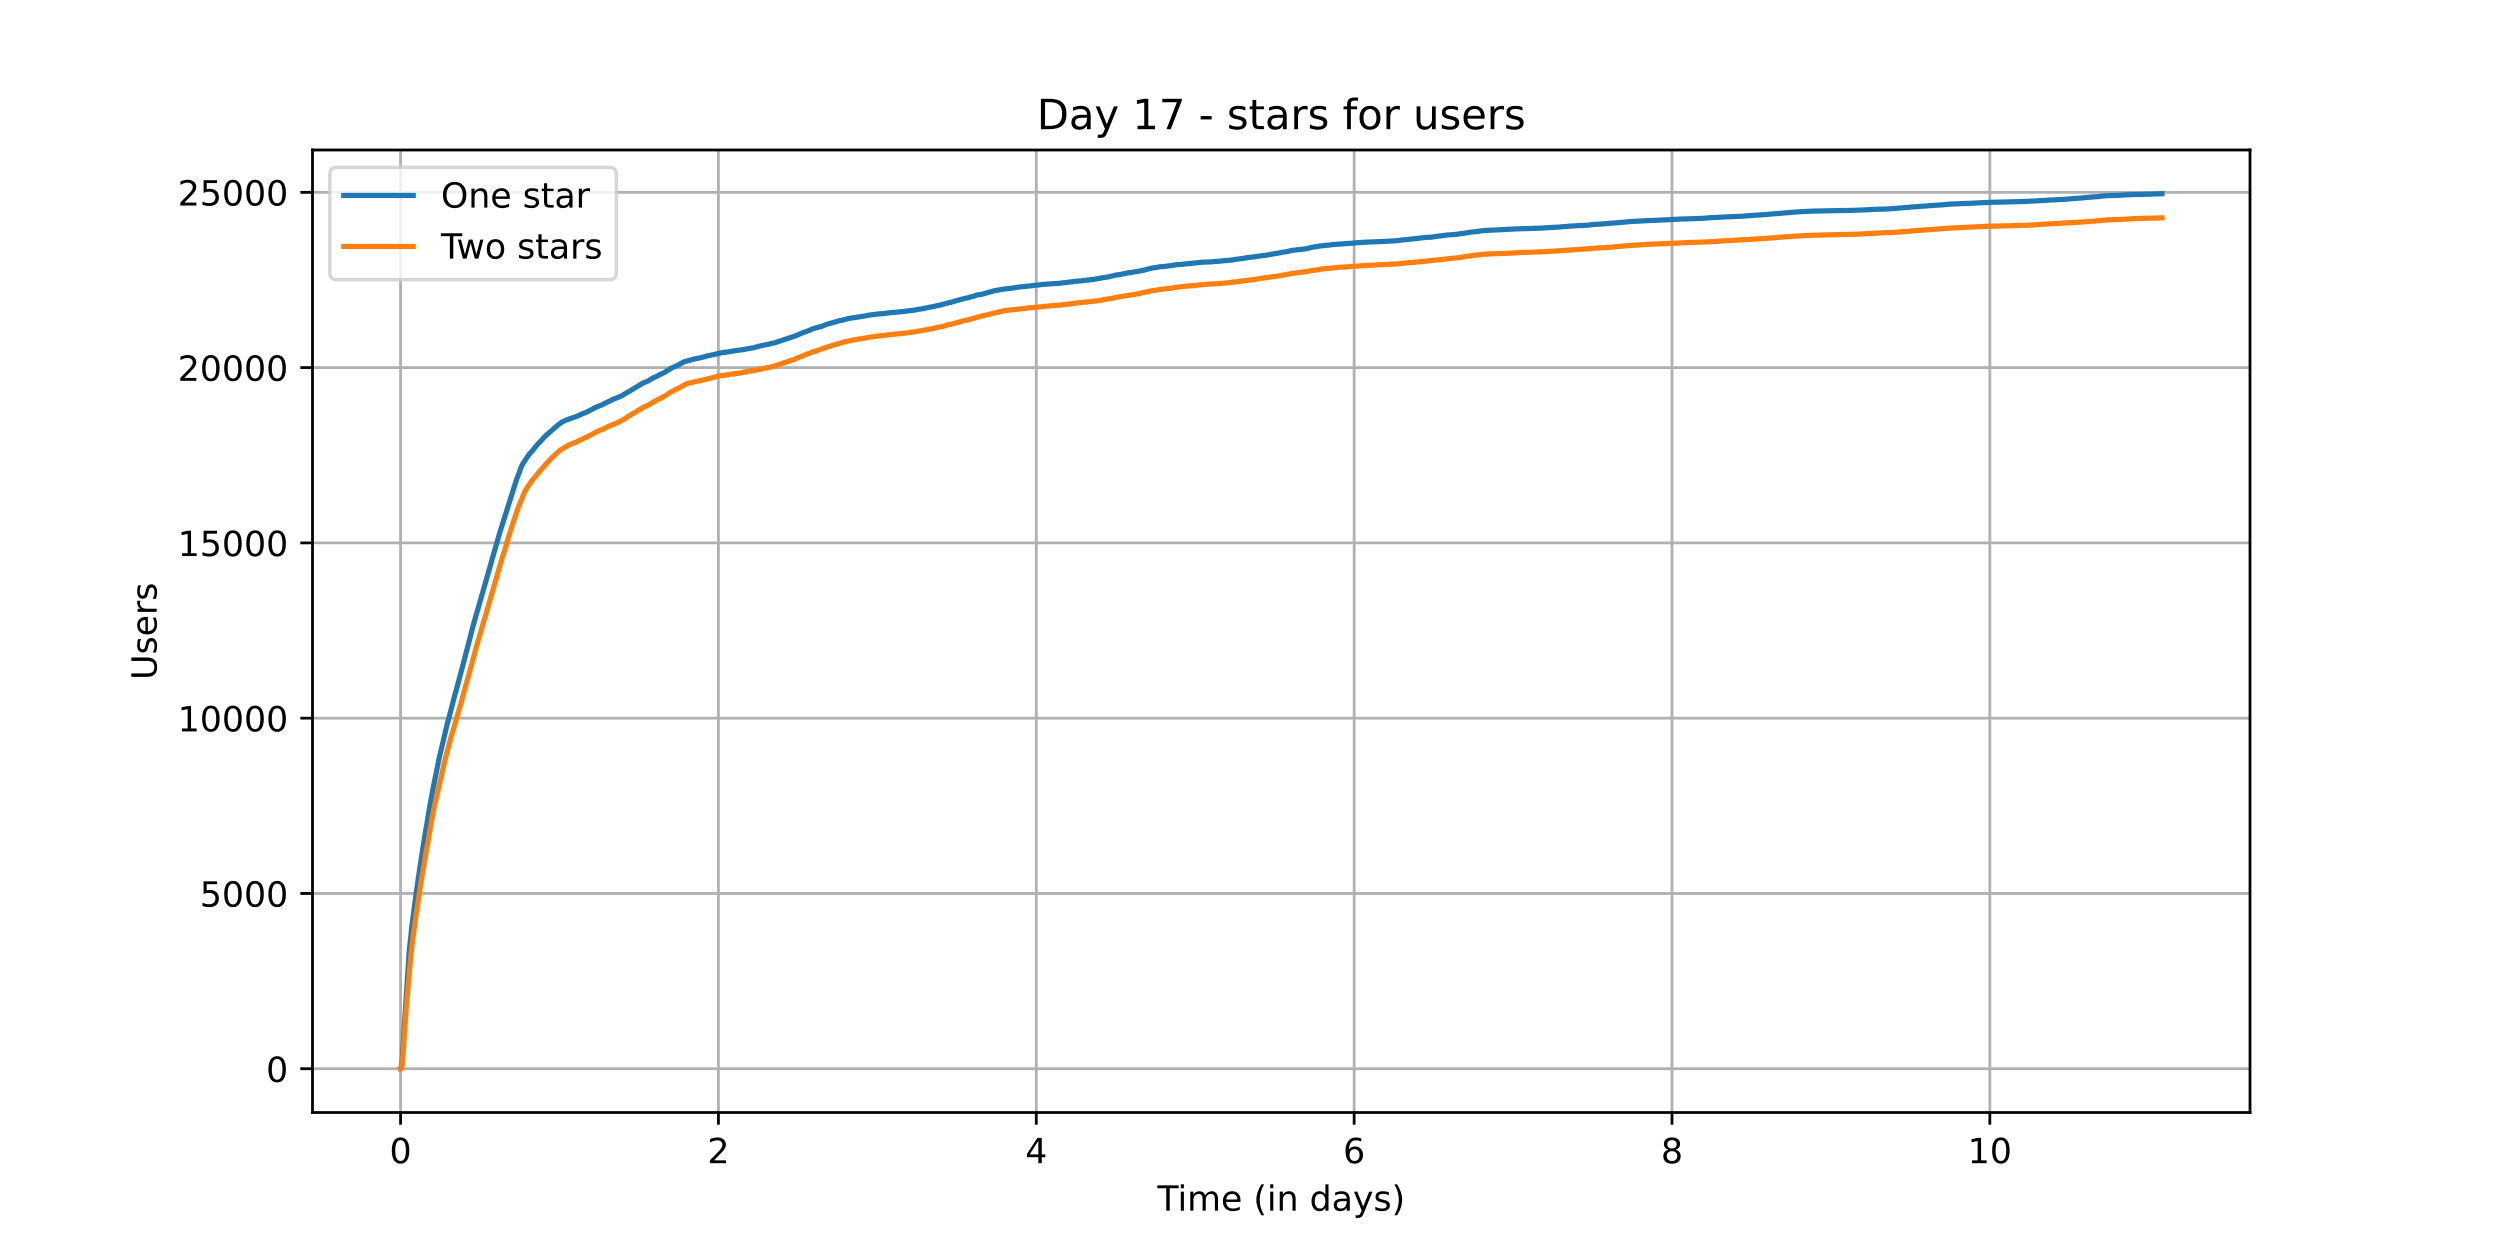 <?xml version="1.0" encoding="utf-8" standalone="no"?>
<!DOCTYPE svg PUBLIC "-//W3C//DTD SVG 1.1//EN"
  "http://www.w3.org/Graphics/SVG/1.1/DTD/svg11.dtd">
<!-- Created with matplotlib (https://matplotlib.org/) -->
<svg height="360pt" version="1.1" viewBox="0 0 720 360" width="720pt" xmlns="http://www.w3.org/2000/svg" xmlns:xlink="http://www.w3.org/1999/xlink">
 <defs>
  <style type="text/css">*{stroke-linecap:butt;stroke-linejoin:round;}</style>
 </defs>
 <g id="figure_1">
  <g id="patch_1">
   <path d="M 0 360 
L 720 360 
L 720 0 
L 0 0 
z
" style="fill:#ffffff;"/>
  </g>
  <g id="axes_1">
   <g id="patch_2">
    <path d="M 90 320.4 
L 648 320.4 
L 648 43.2 
L 90 43.2 
z
" style="fill:#ffffff;"/>
   </g>
   <g id="matplotlib.axis_1">
    <g id="xtick_1">
     <g id="line2d_1">
      <path clip-path="url(#p6a19c23307)" d="M 115.364 320.4 
L 115.364 43.2 
" style="fill:none;stroke:#b0b0b0;stroke-linecap:square;stroke-width:0.8;"/>
     </g>
     <g id="line2d_2">
      <defs>
       <path d="M 0 0 
L 0 3.5 
" id="mbf57b1b004" style="stroke:#000000;stroke-width:0.8;"/>
      </defs>
      <g>
       <use style="stroke:#000000;stroke-width:0.8;" x="115.364" xlink:href="#mbf57b1b004" y="320.4"/>
      </g>
     </g>
     <g id="text_1">
      <!-- 0 -->
      <g transform="translate(112.182 334.998)scale(0.1 -0.1)">
       <defs>
        <path d="M 31.781 66.406 
Q 24.172 66.406 20.328 58.906 
Q 16.5 51.422 16.5 36.375 
Q 16.5 21.391 20.328 13.891 
Q 24.172 6.391 31.781 6.391 
Q 39.453 6.391 43.281 13.891 
Q 47.125 21.391 47.125 36.375 
Q 47.125 51.422 43.281 58.906 
Q 39.453 66.406 31.781 66.406 
z
M 31.781 74.219 
Q 44.047 74.219 50.516 64.516 
Q 56.984 54.828 56.984 36.375 
Q 56.984 17.969 50.516 8.266 
Q 44.047 -1.422 31.781 -1.422 
Q 19.531 -1.422 13.062 8.266 
Q 6.594 17.969 6.594 36.375 
Q 6.594 54.828 13.062 64.516 
Q 19.531 74.219 31.781 74.219 
z
" id="DejaVuSans-48"/>
       </defs>
       <use xlink:href="#DejaVuSans-48"/>
      </g>
     </g>
    </g>
    <g id="xtick_2">
     <g id="line2d_3">
      <path clip-path="url(#p6a19c23307)" d="M 206.906 320.4 
L 206.906 43.2 
" style="fill:none;stroke:#b0b0b0;stroke-linecap:square;stroke-width:0.8;"/>
     </g>
     <g id="line2d_4">
      <g>
       <use style="stroke:#000000;stroke-width:0.8;" x="206.906" xlink:href="#mbf57b1b004" y="320.4"/>
      </g>
     </g>
     <g id="text_2">
      <!-- 2 -->
      <g transform="translate(203.725 334.998)scale(0.1 -0.1)">
       <defs>
        <path d="M 19.188 8.297 
L 53.609 8.297 
L 53.609 0 
L 7.328 0 
L 7.328 8.297 
Q 12.938 14.109 22.625 23.891 
Q 32.328 33.688 34.812 36.531 
Q 39.547 41.844 41.422 45.531 
Q 43.312 49.219 43.312 52.781 
Q 43.312 58.594 39.234 62.25 
Q 35.156 65.922 28.609 65.922 
Q 23.969 65.922 18.812 64.312 
Q 13.672 62.703 7.812 59.422 
L 7.812 69.391 
Q 13.766 71.781 18.938 73 
Q 24.125 74.219 28.422 74.219 
Q 39.75 74.219 46.484 68.547 
Q 53.219 62.891 53.219 53.422 
Q 53.219 48.922 51.531 44.891 
Q 49.859 40.875 45.406 35.406 
Q 44.188 33.984 37.641 27.219 
Q 31.109 20.453 19.188 8.297 
z
" id="DejaVuSans-50"/>
       </defs>
       <use xlink:href="#DejaVuSans-50"/>
      </g>
     </g>
    </g>
    <g id="xtick_3">
     <g id="line2d_5">
      <path clip-path="url(#p6a19c23307)" d="M 298.448 320.4 
L 298.448 43.2 
" style="fill:none;stroke:#b0b0b0;stroke-linecap:square;stroke-width:0.8;"/>
     </g>
     <g id="line2d_6">
      <g>
       <use style="stroke:#000000;stroke-width:0.8;" x="298.448" xlink:href="#mbf57b1b004" y="320.4"/>
      </g>
     </g>
     <g id="text_3">
      <!-- 4 -->
      <g transform="translate(295.267 334.998)scale(0.1 -0.1)">
       <defs>
        <path d="M 37.797 64.312 
L 12.891 25.391 
L 37.797 25.391 
z
M 35.203 72.906 
L 47.609 72.906 
L 47.609 25.391 
L 58.016 25.391 
L 58.016 17.188 
L 47.609 17.188 
L 47.609 0 
L 37.797 0 
L 37.797 17.188 
L 4.891 17.188 
L 4.891 26.703 
z
" id="DejaVuSans-52"/>
       </defs>
       <use xlink:href="#DejaVuSans-52"/>
      </g>
     </g>
    </g>
    <g id="xtick_4">
     <g id="line2d_7">
      <path clip-path="url(#p6a19c23307)" d="M 389.991 320.4 
L 389.991 43.2 
" style="fill:none;stroke:#b0b0b0;stroke-linecap:square;stroke-width:0.8;"/>
     </g>
     <g id="line2d_8">
      <g>
       <use style="stroke:#000000;stroke-width:0.8;" x="389.991" xlink:href="#mbf57b1b004" y="320.4"/>
      </g>
     </g>
     <g id="text_4">
      <!-- 6 -->
      <g transform="translate(386.809 334.998)scale(0.1 -0.1)">
       <defs>
        <path d="M 33.016 40.375 
Q 26.375 40.375 22.484 35.828 
Q 18.609 31.297 18.609 23.391 
Q 18.609 15.531 22.484 10.953 
Q 26.375 6.391 33.016 6.391 
Q 39.656 6.391 43.531 10.953 
Q 47.406 15.531 47.406 23.391 
Q 47.406 31.297 43.531 35.828 
Q 39.656 40.375 33.016 40.375 
z
M 52.594 71.297 
L 52.594 62.312 
Q 48.875 64.062 45.094 64.984 
Q 41.312 65.922 37.594 65.922 
Q 27.828 65.922 22.672 59.328 
Q 17.531 52.734 16.797 39.406 
Q 19.672 43.656 24.016 45.922 
Q 28.375 48.188 33.594 48.188 
Q 44.578 48.188 50.953 41.516 
Q 57.328 34.859 57.328 23.391 
Q 57.328 12.156 50.688 5.359 
Q 44.047 -1.422 33.016 -1.422 
Q 20.359 -1.422 13.672 8.266 
Q 6.984 17.969 6.984 36.375 
Q 6.984 53.656 15.188 63.938 
Q 23.391 74.219 37.203 74.219 
Q 40.922 74.219 44.703 73.484 
Q 48.484 72.75 52.594 71.297 
z
" id="DejaVuSans-54"/>
       </defs>
       <use xlink:href="#DejaVuSans-54"/>
      </g>
     </g>
    </g>
    <g id="xtick_5">
     <g id="line2d_9">
      <path clip-path="url(#p6a19c23307)" d="M 481.533 320.4 
L 481.533 43.2 
" style="fill:none;stroke:#b0b0b0;stroke-linecap:square;stroke-width:0.8;"/>
     </g>
     <g id="line2d_10">
      <g>
       <use style="stroke:#000000;stroke-width:0.8;" x="481.533" xlink:href="#mbf57b1b004" y="320.4"/>
      </g>
     </g>
     <g id="text_5">
      <!-- 8 -->
      <g transform="translate(478.352 334.998)scale(0.1 -0.1)">
       <defs>
        <path d="M 31.781 34.625 
Q 24.75 34.625 20.719 30.859 
Q 16.703 27.094 16.703 20.516 
Q 16.703 13.922 20.719 10.156 
Q 24.75 6.391 31.781 6.391 
Q 38.812 6.391 42.859 10.172 
Q 46.922 13.969 46.922 20.516 
Q 46.922 27.094 42.891 30.859 
Q 38.875 34.625 31.781 34.625 
z
M 21.922 38.812 
Q 15.578 40.375 12.031 44.719 
Q 8.5 49.078 8.5 55.328 
Q 8.5 64.062 14.719 69.141 
Q 20.953 74.219 31.781 74.219 
Q 42.672 74.219 48.875 69.141 
Q 55.078 64.062 55.078 55.328 
Q 55.078 49.078 51.531 44.719 
Q 48 40.375 41.703 38.812 
Q 48.828 37.156 52.797 32.312 
Q 56.781 27.484 56.781 20.516 
Q 56.781 9.906 50.312 4.234 
Q 43.844 -1.422 31.781 -1.422 
Q 19.734 -1.422 13.25 4.234 
Q 6.781 9.906 6.781 20.516 
Q 6.781 27.484 10.781 32.312 
Q 14.797 37.156 21.922 38.812 
z
M 18.312 54.391 
Q 18.312 48.734 21.844 45.562 
Q 25.391 42.391 31.781 42.391 
Q 38.141 42.391 41.719 45.562 
Q 45.312 48.734 45.312 54.391 
Q 45.312 60.062 41.719 63.234 
Q 38.141 66.406 31.781 66.406 
Q 25.391 66.406 21.844 63.234 
Q 18.312 60.062 18.312 54.391 
z
" id="DejaVuSans-56"/>
       </defs>
       <use xlink:href="#DejaVuSans-56"/>
      </g>
     </g>
    </g>
    <g id="xtick_6">
     <g id="line2d_11">
      <path clip-path="url(#p6a19c23307)" d="M 573.075 320.4 
L 573.075 43.2 
" style="fill:none;stroke:#b0b0b0;stroke-linecap:square;stroke-width:0.8;"/>
     </g>
     <g id="line2d_12">
      <g>
       <use style="stroke:#000000;stroke-width:0.8;" x="573.075" xlink:href="#mbf57b1b004" y="320.4"/>
      </g>
     </g>
     <g id="text_6">
      <!-- 10 -->
      <g transform="translate(566.713 334.998)scale(0.1 -0.1)">
       <defs>
        <path d="M 12.406 8.297 
L 28.516 8.297 
L 28.516 63.922 
L 10.984 60.406 
L 10.984 69.391 
L 28.422 72.906 
L 38.281 72.906 
L 38.281 8.297 
L 54.391 8.297 
L 54.391 0 
L 12.406 0 
z
" id="DejaVuSans-49"/>
       </defs>
       <use xlink:href="#DejaVuSans-49"/>
       <use x="63.623" xlink:href="#DejaVuSans-48"/>
      </g>
     </g>
    </g>
    <g id="text_7">
     <!-- Time (in days) -->
     <g transform="translate(333.327 348.677)scale(0.1 -0.1)">
      <defs>
       <path d="M -0.297 72.906 
L 61.375 72.906 
L 61.375 64.594 
L 35.5 64.594 
L 35.5 0 
L 25.594 0 
L 25.594 64.594 
L -0.297 64.594 
z
" id="DejaVuSans-84"/>
       <path d="M 9.422 54.688 
L 18.406 54.688 
L 18.406 0 
L 9.422 0 
z
M 9.422 75.984 
L 18.406 75.984 
L 18.406 64.594 
L 9.422 64.594 
z
" id="DejaVuSans-105"/>
       <path d="M 52 44.188 
Q 55.375 50.25 60.062 53.125 
Q 64.75 56 71.094 56 
Q 79.641 56 84.281 50.016 
Q 88.922 44.047 88.922 33.016 
L 88.922 0 
L 79.891 0 
L 79.891 32.719 
Q 79.891 40.578 77.094 44.375 
Q 74.312 48.188 68.609 48.188 
Q 61.625 48.188 57.562 43.547 
Q 53.516 38.922 53.516 30.906 
L 53.516 0 
L 44.484 0 
L 44.484 32.719 
Q 44.484 40.625 41.703 44.406 
Q 38.922 48.188 33.109 48.188 
Q 26.219 48.188 22.156 43.531 
Q 18.109 38.875 18.109 30.906 
L 18.109 0 
L 9.078 0 
L 9.078 54.688 
L 18.109 54.688 
L 18.109 46.188 
Q 21.188 51.219 25.484 53.609 
Q 29.781 56 35.688 56 
Q 41.656 56 45.828 52.969 
Q 50 49.953 52 44.188 
z
" id="DejaVuSans-109"/>
       <path d="M 56.203 29.594 
L 56.203 25.203 
L 14.891 25.203 
Q 15.484 15.922 20.484 11.062 
Q 25.484 6.203 34.422 6.203 
Q 39.594 6.203 44.453 7.469 
Q 49.312 8.734 54.109 11.281 
L 54.109 2.781 
Q 49.266 0.734 44.188 -0.344 
Q 39.109 -1.422 33.891 -1.422 
Q 20.797 -1.422 13.156 6.188 
Q 5.516 13.812 5.516 26.812 
Q 5.516 40.234 12.766 48.109 
Q 20.016 56 32.328 56 
Q 43.359 56 49.781 48.891 
Q 56.203 41.797 56.203 29.594 
z
M 47.219 32.234 
Q 47.125 39.594 43.094 43.984 
Q 39.062 48.391 32.422 48.391 
Q 24.906 48.391 20.391 44.141 
Q 15.875 39.891 15.188 32.172 
z
" id="DejaVuSans-101"/>
       <path id="DejaVuSans-32"/>
       <path d="M 31 75.875 
Q 24.469 64.656 21.281 53.656 
Q 18.109 42.672 18.109 31.391 
Q 18.109 20.125 21.312 9.062 
Q 24.516 -2 31 -13.188 
L 23.188 -13.188 
Q 15.875 -1.703 12.234 9.375 
Q 8.594 20.453 8.594 31.391 
Q 8.594 42.281 12.203 53.312 
Q 15.828 64.359 23.188 75.875 
z
" id="DejaVuSans-40"/>
       <path d="M 54.891 33.016 
L 54.891 0 
L 45.906 0 
L 45.906 32.719 
Q 45.906 40.484 42.875 44.328 
Q 39.844 48.188 33.797 48.188 
Q 26.516 48.188 22.312 43.547 
Q 18.109 38.922 18.109 30.906 
L 18.109 0 
L 9.078 0 
L 9.078 54.688 
L 18.109 54.688 
L 18.109 46.188 
Q 21.344 51.125 25.703 53.562 
Q 30.078 56 35.797 56 
Q 45.219 56 50.047 50.172 
Q 54.891 44.344 54.891 33.016 
z
" id="DejaVuSans-110"/>
       <path d="M 45.406 46.391 
L 45.406 75.984 
L 54.391 75.984 
L 54.391 0 
L 45.406 0 
L 45.406 8.203 
Q 42.578 3.328 38.25 0.953 
Q 33.938 -1.422 27.875 -1.422 
Q 17.969 -1.422 11.734 6.484 
Q 5.516 14.406 5.516 27.297 
Q 5.516 40.188 11.734 48.094 
Q 17.969 56 27.875 56 
Q 33.938 56 38.25 53.625 
Q 42.578 51.266 45.406 46.391 
z
M 14.797 27.297 
Q 14.797 17.391 18.875 11.75 
Q 22.953 6.109 30.078 6.109 
Q 37.203 6.109 41.297 11.75 
Q 45.406 17.391 45.406 27.297 
Q 45.406 37.203 41.297 42.844 
Q 37.203 48.484 30.078 48.484 
Q 22.953 48.484 18.875 42.844 
Q 14.797 37.203 14.797 27.297 
z
" id="DejaVuSans-100"/>
       <path d="M 34.281 27.484 
Q 23.391 27.484 19.188 25 
Q 14.984 22.516 14.984 16.5 
Q 14.984 11.719 18.141 8.906 
Q 21.297 6.109 26.703 6.109 
Q 34.188 6.109 38.703 11.406 
Q 43.219 16.703 43.219 25.484 
L 43.219 27.484 
z
M 52.203 31.203 
L 52.203 0 
L 43.219 0 
L 43.219 8.297 
Q 40.141 3.328 35.547 0.953 
Q 30.953 -1.422 24.312 -1.422 
Q 15.922 -1.422 10.953 3.297 
Q 6 8.016 6 15.922 
Q 6 25.141 12.172 29.828 
Q 18.359 34.516 30.609 34.516 
L 43.219 34.516 
L 43.219 35.406 
Q 43.219 41.609 39.141 45 
Q 35.062 48.391 27.688 48.391 
Q 23 48.391 18.547 47.266 
Q 14.109 46.141 10.016 43.891 
L 10.016 52.203 
Q 14.938 54.109 19.578 55.047 
Q 24.219 56 28.609 56 
Q 40.484 56 46.344 49.844 
Q 52.203 43.703 52.203 31.203 
z
" id="DejaVuSans-97"/>
       <path d="M 32.172 -5.078 
Q 28.375 -14.844 24.75 -17.812 
Q 21.141 -20.797 15.094 -20.797 
L 7.906 -20.797 
L 7.906 -13.281 
L 13.188 -13.281 
Q 16.891 -13.281 18.938 -11.516 
Q 21 -9.766 23.484 -3.219 
L 25.094 0.875 
L 2.984 54.688 
L 12.5 54.688 
L 29.594 11.922 
L 46.688 54.688 
L 56.203 54.688 
z
" id="DejaVuSans-121"/>
       <path d="M 44.281 53.078 
L 44.281 44.578 
Q 40.484 46.531 36.375 47.5 
Q 32.281 48.484 27.875 48.484 
Q 21.188 48.484 17.844 46.438 
Q 14.5 44.391 14.5 40.281 
Q 14.5 37.156 16.891 35.375 
Q 19.281 33.594 26.516 31.984 
L 29.594 31.297 
Q 39.156 29.25 43.188 25.516 
Q 47.219 21.781 47.219 15.094 
Q 47.219 7.469 41.188 3.016 
Q 35.156 -1.422 24.609 -1.422 
Q 20.219 -1.422 15.453 -0.562 
Q 10.688 0.297 5.422 2 
L 5.422 11.281 
Q 10.406 8.688 15.234 7.391 
Q 20.062 6.109 24.812 6.109 
Q 31.156 6.109 34.562 8.281 
Q 37.984 10.453 37.984 14.406 
Q 37.984 18.062 35.516 20.016 
Q 33.062 21.969 24.703 23.781 
L 21.578 24.516 
Q 13.234 26.266 9.516 29.906 
Q 5.812 33.547 5.812 39.891 
Q 5.812 47.609 11.281 51.797 
Q 16.75 56 26.812 56 
Q 31.781 56 36.172 55.266 
Q 40.578 54.547 44.281 53.078 
z
" id="DejaVuSans-115"/>
       <path d="M 8.016 75.875 
L 15.828 75.875 
Q 23.141 64.359 26.781 53.312 
Q 30.422 42.281 30.422 31.391 
Q 30.422 20.453 26.781 9.375 
Q 23.141 -1.703 15.828 -13.188 
L 8.016 -13.188 
Q 14.5 -2 17.703 9.062 
Q 20.906 20.125 20.906 31.391 
Q 20.906 42.672 17.703 53.656 
Q 14.5 64.656 8.016 75.875 
z
" id="DejaVuSans-41"/>
      </defs>
      <use xlink:href="#DejaVuSans-84"/>
      <use x="57.959" xlink:href="#DejaVuSans-105"/>
      <use x="85.742" xlink:href="#DejaVuSans-109"/>
      <use x="183.154" xlink:href="#DejaVuSans-101"/>
      <use x="244.678" xlink:href="#DejaVuSans-32"/>
      <use x="276.465" xlink:href="#DejaVuSans-40"/>
      <use x="315.479" xlink:href="#DejaVuSans-105"/>
      <use x="343.262" xlink:href="#DejaVuSans-110"/>
      <use x="406.641" xlink:href="#DejaVuSans-32"/>
      <use x="438.428" xlink:href="#DejaVuSans-100"/>
      <use x="501.904" xlink:href="#DejaVuSans-97"/>
      <use x="563.184" xlink:href="#DejaVuSans-121"/>
      <use x="622.363" xlink:href="#DejaVuSans-115"/>
      <use x="674.463" xlink:href="#DejaVuSans-41"/>
     </g>
    </g>
   </g>
   <g id="matplotlib.axis_2">
    <g id="ytick_1">
     <g id="line2d_13">
      <path clip-path="url(#p6a19c23307)" d="M 90 307.8 
L 648 307.8 
" style="fill:none;stroke:#b0b0b0;stroke-linecap:square;stroke-width:0.8;"/>
     </g>
     <g id="line2d_14">
      <defs>
       <path d="M 0 0 
L -3.5 0 
" id="m04bec65d9c" style="stroke:#000000;stroke-width:0.8;"/>
      </defs>
      <g>
       <use style="stroke:#000000;stroke-width:0.8;" x="90" xlink:href="#m04bec65d9c" y="307.8"/>
      </g>
     </g>
     <g id="text_8">
      <!-- 0 -->
      <g transform="translate(76.638 311.599)scale(0.1 -0.1)">
       <use xlink:href="#DejaVuSans-48"/>
      </g>
     </g>
    </g>
    <g id="ytick_2">
     <g id="line2d_15">
      <path clip-path="url(#p6a19c23307)" d="M 90 257.317 
L 648 257.317 
" style="fill:none;stroke:#b0b0b0;stroke-linecap:square;stroke-width:0.8;"/>
     </g>
     <g id="line2d_16">
      <g>
       <use style="stroke:#000000;stroke-width:0.8;" x="90" xlink:href="#m04bec65d9c" y="257.317"/>
      </g>
     </g>
     <g id="text_9">
      <!-- 5000 -->
      <g transform="translate(57.55 261.116)scale(0.1 -0.1)">
       <defs>
        <path d="M 10.797 72.906 
L 49.516 72.906 
L 49.516 64.594 
L 19.828 64.594 
L 19.828 46.734 
Q 21.969 47.469 24.109 47.828 
Q 26.266 48.188 28.422 48.188 
Q 40.625 48.188 47.75 41.5 
Q 54.891 34.812 54.891 23.391 
Q 54.891 11.625 47.562 5.094 
Q 40.234 -1.422 26.906 -1.422 
Q 22.312 -1.422 17.547 -0.641 
Q 12.797 0.141 7.719 1.703 
L 7.719 11.625 
Q 12.109 9.234 16.797 8.062 
Q 21.484 6.891 26.703 6.891 
Q 35.156 6.891 40.078 11.328 
Q 45.016 15.766 45.016 23.391 
Q 45.016 31 40.078 35.438 
Q 35.156 39.891 26.703 39.891 
Q 22.75 39.891 18.812 39.016 
Q 14.891 38.141 10.797 36.281 
z
" id="DejaVuSans-53"/>
       </defs>
       <use xlink:href="#DejaVuSans-53"/>
       <use x="63.623" xlink:href="#DejaVuSans-48"/>
       <use x="127.246" xlink:href="#DejaVuSans-48"/>
       <use x="190.869" xlink:href="#DejaVuSans-48"/>
      </g>
     </g>
    </g>
    <g id="ytick_3">
     <g id="line2d_17">
      <path clip-path="url(#p6a19c23307)" d="M 90 206.834 
L 648 206.834 
" style="fill:none;stroke:#b0b0b0;stroke-linecap:square;stroke-width:0.8;"/>
     </g>
     <g id="line2d_18">
      <g>
       <use style="stroke:#000000;stroke-width:0.8;" x="90" xlink:href="#m04bec65d9c" y="206.834"/>
      </g>
     </g>
     <g id="text_10">
      <!-- 10000 -->
      <g transform="translate(51.188 210.634)scale(0.1 -0.1)">
       <use xlink:href="#DejaVuSans-49"/>
       <use x="63.623" xlink:href="#DejaVuSans-48"/>
       <use x="127.246" xlink:href="#DejaVuSans-48"/>
       <use x="190.869" xlink:href="#DejaVuSans-48"/>
       <use x="254.492" xlink:href="#DejaVuSans-48"/>
      </g>
     </g>
    </g>
    <g id="ytick_4">
     <g id="line2d_19">
      <path clip-path="url(#p6a19c23307)" d="M 90 156.352 
L 648 156.352 
" style="fill:none;stroke:#b0b0b0;stroke-linecap:square;stroke-width:0.8;"/>
     </g>
     <g id="line2d_20">
      <g>
       <use style="stroke:#000000;stroke-width:0.8;" x="90" xlink:href="#m04bec65d9c" y="156.352"/>
      </g>
     </g>
     <g id="text_11">
      <!-- 15000 -->
      <g transform="translate(51.188 160.151)scale(0.1 -0.1)">
       <use xlink:href="#DejaVuSans-49"/>
       <use x="63.623" xlink:href="#DejaVuSans-53"/>
       <use x="127.246" xlink:href="#DejaVuSans-48"/>
       <use x="190.869" xlink:href="#DejaVuSans-48"/>
       <use x="254.492" xlink:href="#DejaVuSans-48"/>
      </g>
     </g>
    </g>
    <g id="ytick_5">
     <g id="line2d_21">
      <path clip-path="url(#p6a19c23307)" d="M 90 105.869 
L 648 105.869 
" style="fill:none;stroke:#b0b0b0;stroke-linecap:square;stroke-width:0.8;"/>
     </g>
     <g id="line2d_22">
      <g>
       <use style="stroke:#000000;stroke-width:0.8;" x="90" xlink:href="#m04bec65d9c" y="105.869"/>
      </g>
     </g>
     <g id="text_12">
      <!-- 20000 -->
      <g transform="translate(51.188 109.668)scale(0.1 -0.1)">
       <use xlink:href="#DejaVuSans-50"/>
       <use x="63.623" xlink:href="#DejaVuSans-48"/>
       <use x="127.246" xlink:href="#DejaVuSans-48"/>
       <use x="190.869" xlink:href="#DejaVuSans-48"/>
       <use x="254.492" xlink:href="#DejaVuSans-48"/>
      </g>
     </g>
    </g>
    <g id="ytick_6">
     <g id="line2d_23">
      <path clip-path="url(#p6a19c23307)" d="M 90 55.386 
L 648 55.386 
" style="fill:none;stroke:#b0b0b0;stroke-linecap:square;stroke-width:0.8;"/>
     </g>
     <g id="line2d_24">
      <g>
       <use style="stroke:#000000;stroke-width:0.8;" x="90" xlink:href="#m04bec65d9c" y="55.386"/>
      </g>
     </g>
     <g id="text_13">
      <!-- 25000 -->
      <g transform="translate(51.188 59.185)scale(0.1 -0.1)">
       <use xlink:href="#DejaVuSans-50"/>
       <use x="63.623" xlink:href="#DejaVuSans-53"/>
       <use x="127.246" xlink:href="#DejaVuSans-48"/>
       <use x="190.869" xlink:href="#DejaVuSans-48"/>
       <use x="254.492" xlink:href="#DejaVuSans-48"/>
      </g>
     </g>
    </g>
    <g id="text_14">
     <!-- Users -->
     <g transform="translate(45.108 195.801)rotate(-90)scale(0.1 -0.1)">
      <defs>
       <path d="M 8.688 72.906 
L 18.609 72.906 
L 18.609 28.609 
Q 18.609 16.891 22.844 11.734 
Q 27.094 6.594 36.625 6.594 
Q 46.094 6.594 50.344 11.734 
Q 54.594 16.891 54.594 28.609 
L 54.594 72.906 
L 64.5 72.906 
L 64.5 27.391 
Q 64.5 13.141 57.438 5.859 
Q 50.391 -1.422 36.625 -1.422 
Q 22.797 -1.422 15.734 5.859 
Q 8.688 13.141 8.688 27.391 
z
" id="DejaVuSans-85"/>
       <path d="M 41.109 46.297 
Q 39.594 47.172 37.812 47.578 
Q 36.031 48 33.891 48 
Q 26.266 48 22.188 43.047 
Q 18.109 38.094 18.109 28.812 
L 18.109 0 
L 9.078 0 
L 9.078 54.688 
L 18.109 54.688 
L 18.109 46.188 
Q 20.953 51.172 25.484 53.578 
Q 30.031 56 36.531 56 
Q 37.453 56 38.578 55.875 
Q 39.703 55.766 41.062 55.516 
z
" id="DejaVuSans-114"/>
      </defs>
      <use xlink:href="#DejaVuSans-85"/>
      <use x="73.193" xlink:href="#DejaVuSans-115"/>
      <use x="125.293" xlink:href="#DejaVuSans-101"/>
      <use x="186.816" xlink:href="#DejaVuSans-114"/>
      <use x="227.93" xlink:href="#DejaVuSans-115"/>
     </g>
    </g>
   </g>
   <g id="line2d_25">
    <path clip-path="url(#p6a19c23307)" d="M 115.364 307.8 
L 115.537 307.75 
L 115.695 306.76 
L 115.915 303.771 
L 117.869 273.876 
L 118.624 266.717 
L 118.94 264.274 
L 119.318 261.406 
L 119.854 257.428 
L 120.359 253.743 
L 121.714 244.737 
L 122.597 239.224 
L 122.944 237.316 
L 123.417 234.368 
L 124.141 230.208 
L 125.243 224.453 
L 125.747 221.999 
L 125.842 221.555 
L 126.409 218.657 
L 128.866 208.228 
L 129.213 207.046 
L 131.04 199.969 
L 131.166 199.595 
L 131.386 198.787 
L 133.402 191.235 
L 134.19 188.186 
L 134.316 187.732 
L 135.576 182.926 
L 136.112 180.705 
L 141.561 161.703 
L 141.656 161.299 
L 142.569 158.169 
L 142.853 157.149 
L 143.925 153.434 
L 148.874 137.774 
L 149 137.481 
L 149.346 136.562 
L 149.472 136.29 
L 150.071 134.573 
L 150.607 133.493 
L 152.434 130.787 
L 152.781 130.444 
L 155.111 127.637 
L 155.301 127.486 
L 155.553 127.243 
L 156.56 126.112 
L 156.749 125.951 
L 157.033 125.618 
L 157.191 125.456 
L 157.379 125.295 
L 157.505 125.143 
L 158.198 124.578 
L 160.12 122.892 
L 160.215 122.811 
L 160.466 122.579 
L 160.592 122.498 
L 160.844 122.296 
L 161.033 122.155 
L 161.253 121.983 
L 161.411 121.852 
L 161.632 121.7 
L 161.852 121.559 
L 162.041 121.448 
L 162.262 121.317 
L 162.639 121.226 
L 163.081 120.953 
L 163.427 120.852 
L 166.608 119.721 
L 166.987 119.489 
L 167.301 119.378 
L 167.616 119.216 
L 169.097 118.641 
L 169.349 118.49 
L 169.727 118.278 
L 170.608 117.833 
L 171.05 117.591 
L 171.301 117.419 
L 171.68 117.308 
L 172.373 116.985 
L 173.696 116.45 
L 173.98 116.258 
L 174.61 115.975 
L 174.799 115.864 
L 175.681 115.471 
L 175.996 115.309 
L 176.437 115.077 
L 176.626 114.976 
L 176.941 114.865 
L 178.232 114.34 
L 178.799 114.098 
L 179.335 113.825 
L 179.649 113.583 
L 181.224 112.704 
L 181.413 112.593 
L 185.257 110.281 
L 186.643 109.736 
L 187.146 109.382 
L 187.493 109.191 
L 188.061 108.847 
L 188.314 108.746 
L 188.597 108.615 
L 189.417 108.242 
L 189.7 108.06 
L 190.362 107.737 
L 191.087 107.393 
L 191.685 107.141 
L 191.906 106.878 
L 193.766 105.818 
L 194.018 105.717 
L 194.207 105.647 
L 194.491 105.515 
L 195.278 105.172 
L 195.499 105.021 
L 196.887 104.243 
L 197.233 104.132 
L 199.47 103.526 
L 199.785 103.415 
L 200.73 103.224 
L 201.423 103.112 
L 203.251 102.638 
L 203.534 102.527 
L 204.542 102.315 
L 205.109 102.204 
L 206.369 101.911 
L 206.967 101.8 
L 208.228 101.507 
L 209.362 101.396 
L 209.992 101.305 
L 210.528 101.194 
L 211.189 101.093 
L 211.788 100.982 
L 212.481 100.871 
L 213.646 100.76 
L 213.898 100.709 
L 214.591 100.598 
L 215.568 100.396 
L 216.292 100.285 
L 216.576 100.225 
L 217.143 100.134 
L 217.426 100.013 
L 217.962 99.912 
L 218.34 99.791 
L 218.717 99.68 
L 219.852 99.427 
L 220.293 99.316 
L 220.892 99.235 
L 221.364 99.124 
L 222.687 98.811 
L 223.222 98.71 
L 223.758 98.498 
L 229.46 96.61 
L 229.649 96.499 
L 230.279 96.227 
L 231.319 95.782 
L 231.539 95.712 
L 231.917 95.601 
L 233.208 95.086 
L 233.524 94.934 
L 234.122 94.672 
L 236.39 94.056 
L 236.768 93.945 
L 237.871 93.49 
L 238.091 93.41 
L 238.438 93.299 
L 238.753 93.228 
L 241.808 92.35 
L 242.438 92.238 
L 244.454 91.713 
L 245.178 91.623 
L 245.431 91.532 
L 245.84 91.512 
L 246.533 91.4 
L 247.195 91.299 
L 247.982 91.199 
L 248.266 91.128 
L 249.053 91.017 
L 250.219 90.754 
L 251.29 90.643 
L 251.983 90.532 
L 252.928 90.421 
L 253.337 90.401 
L 254.629 90.29 
L 255.259 90.199 
L 256.172 90.088 
L 256.739 90.017 
L 258.093 89.906 
L 258.597 89.856 
L 259.889 89.745 
L 260.141 89.704 
L 261.023 89.603 
L 261.275 89.563 
L 262.157 89.452 
L 262.629 89.411 
L 263.417 89.31 
L 263.763 89.21 
L 264.488 89.088 
L 265.307 88.977 
L 266.032 88.856 
L 266.441 88.755 
L 266.756 88.674 
L 267.229 88.563 
L 268.016 88.422 
L 268.709 88.311 
L 270.095 87.978 
L 270.725 87.867 
L 273.15 87.21 
L 273.812 87.109 
L 274.064 86.998 
L 274.474 86.887 
L 274.82 86.776 
L 275.166 86.665 
L 277.372 86.069 
L 277.813 85.958 
L 278.821 85.746 
L 279.199 85.645 
L 279.482 85.524 
L 280.585 85.282 
L 280.774 85.171 
L 280.963 85.05 
L 281.593 84.939 
L 281.783 84.888 
L 282.665 84.777 
L 282.885 84.696 
L 283.389 84.595 
L 283.641 84.545 
L 283.893 84.434 
L 286.476 83.707 
L 287.106 83.596 
L 287.358 83.555 
L 288.209 83.394 
L 288.87 83.283 
L 289.122 83.253 
L 290.098 83.141 
L 290.54 83.111 
L 291.232 83 
L 291.736 82.95 
L 292.461 82.839 
L 293.248 82.697 
L 294.351 82.586 
L 294.886 82.526 
L 295.894 82.415 
L 296.398 82.364 
L 297.343 82.263 
L 297.627 82.213 
L 298.193 82.142 
L 299.454 82.041 
L 299.738 81.98 
L 300.746 81.869 
L 301.155 81.849 
L 302.825 81.738 
L 303.297 81.698 
L 305.218 81.587 
L 305.974 81.455 
L 307.36 81.354 
L 307.581 81.274 
L 308.56 81.163 
L 309.095 81.102 
L 309.914 80.991 
L 310.323 80.971 
L 311.552 80.86 
L 312.214 80.759 
L 313.474 80.648 
L 314.135 80.547 
L 315.049 80.446 
L 315.3 80.405 
L 316.056 80.274 
L 316.655 80.163 
L 317.568 79.981 
L 318.387 79.87 
L 319.017 79.779 
L 319.49 79.668 
L 320.655 79.406 
L 321.033 79.315 
L 321.254 79.244 
L 322.073 79.133 
L 322.356 79.073 
L 323.144 78.962 
L 324.372 78.679 
L 325.002 78.568 
L 325.507 78.517 
L 326.105 78.406 
L 326.798 78.295 
L 327.555 78.184 
L 328.374 78.033 
L 328.753 77.952 
L 328.91 77.911 
L 329.446 77.8 
L 329.666 77.77 
L 329.919 77.669 
L 330.297 77.558 
L 331.746 77.205 
L 332.597 77.104 
L 332.881 77.043 
L 333.511 76.932 
L 333.826 76.861 
L 334.299 76.821 
L 335.653 76.71 
L 336.378 76.589 
L 337.481 76.478 
L 337.796 76.397 
L 338.553 76.286 
L 339.151 76.205 
L 340.695 76.104 
L 340.947 76.054 
L 342.081 75.953 
L 342.364 75.892 
L 342.837 75.852 
L 344.191 75.741 
L 344.789 75.66 
L 345.924 75.549 
L 346.175 75.519 
L 349.042 75.408 
L 349.672 75.317 
L 351.499 75.206 
L 352.129 75.115 
L 353.609 75.004 
L 354.113 74.953 
L 355.058 74.842 
L 355.909 74.681 
L 356.759 74.58 
L 357.011 74.549 
L 357.767 74.448 
L 358.019 74.408 
L 358.775 74.297 
L 359.09 74.216 
L 359.972 74.105 
L 360.476 74.055 
L 361.421 73.944 
L 361.61 73.893 
L 362.491 73.792 
L 362.807 73.721 
L 363.815 73.61 
L 364.319 73.56 
L 365.043 73.449 
L 366.051 73.237 
L 366.682 73.126 
L 367.438 72.994 
L 368.225 72.883 
L 369.36 72.631 
L 370.399 72.52 
L 370.714 72.449 
L 372.164 72.096 
L 373.298 71.985 
L 373.897 71.904 
L 374.873 71.793 
L 375.315 71.763 
L 376.134 71.652 
L 377.584 71.298 
L 378.088 71.187 
L 378.655 71.116 
L 379.285 71.005 
L 380.136 70.844 
L 381.238 70.733 
L 381.491 70.692 
L 382.94 70.581 
L 383.665 70.46 
L 384.957 70.349 
L 385.366 70.329 
L 386.847 70.218 
L 387.319 70.177 
L 389.051 70.066 
L 389.493 70.036 
L 390.595 69.925 
L 390.847 69.895 
L 391.225 69.885 
L 392.831 69.774 
L 393.241 69.753 
L 395.887 69.642 
L 396.296 69.622 
L 398.942 69.511 
L 399.383 69.481 
L 401.619 69.37 
L 402.155 69.309 
L 403.258 69.208 
L 403.573 69.138 
L 404.607 69.026 
L 405.017 69.006 
L 406.056 68.895 
L 406.654 68.814 
L 407.883 68.713 
L 408.166 68.643 
L 409.332 68.532 
L 409.993 68.431 
L 411.788 68.32 
L 412.166 68.31 
L 412.922 68.199 
L 413.71 68.057 
L 414.875 67.946 
L 415.505 67.855 
L 416.293 67.744 
L 416.828 67.684 
L 418.372 67.573 
L 418.845 67.532 
L 420.011 67.421 
L 420.862 67.26 
L 421.901 67.149 
L 422.752 66.987 
L 423.383 66.886 
L 423.635 66.846 
L 424.864 66.735 
L 425.462 66.654 
L 426.219 66.543 
L 426.786 66.472 
L 428.204 66.361 
L 428.677 66.321 
L 431.418 66.21 
L 431.891 66.169 
L 434.127 66.058 
L 434.569 66.028 
L 436.774 65.917 
L 437.152 65.907 
L 441.058 65.796 
L 441.467 65.775 
L 444.459 65.664 
L 444.932 65.624 
L 446.601 65.513 
L 447.011 65.493 
L 449.247 65.382 
L 449.846 65.301 
L 451.389 65.19 
L 451.893 65.139 
L 454.004 65.028 
L 454.539 64.968 
L 457.437 64.857 
L 458.225 64.715 
L 459.61 64.604 
L 459.988 64.594 
L 461.721 64.483 
L 461.973 64.443 
L 463.328 64.332 
L 463.832 64.281 
L 465.628 64.17 
L 466.101 64.13 
L 467.204 64.019 
L 467.645 63.988 
L 468.748 63.877 
L 469.315 63.807 
L 471.584 63.696 
L 471.993 63.675 
L 474.01 63.564 
L 474.419 63.544 
L 477.539 63.433 
L 478.042 63.383 
L 480.909 63.271 
L 481.444 63.211 
L 483.933 63.1 
L 484.342 63.08 
L 487.934 62.969 
L 488.343 62.948 
L 491.02 62.847 
L 491.241 62.817 
L 492.439 62.706 
L 492.659 62.686 
L 495.305 62.575 
L 495.557 62.534 
L 498.203 62.423 
L 498.612 62.403 
L 501.258 62.292 
L 501.636 62.282 
L 502.864 62.171 
L 503.242 62.161 
L 504.691 62.05 
L 505.195 61.999 
L 507.085 61.888 
L 507.59 61.838 
L 509.228 61.737 
L 509.48 61.696 
L 510.835 61.585 
L 511.245 61.565 
L 512.537 61.454 
L 513.041 61.404 
L 514.332 61.293 
L 514.774 61.262 
L 516.128 61.151 
L 516.633 61.101 
L 518.429 60.99 
L 518.902 60.949 
L 521.296 60.838 
L 521.737 60.808 
L 527.154 60.697 
L 527.532 60.687 
L 534.053 60.576 
L 534.493 60.545 
L 537.266 60.434 
L 537.675 60.414 
L 539.755 60.303 
L 540.164 60.283 
L 543.944 60.172 
L 544.479 60.111 
L 546.18 60 
L 546.684 59.95 
L 547.945 59.839 
L 548.448 59.788 
L 550.024 59.677 
L 550.591 59.606 
L 552.355 59.495 
L 552.859 59.445 
L 554.498 59.334 
L 554.907 59.314 
L 555.978 59.203 
L 556.357 59.192 
L 557.932 59.081 
L 558.341 59.061 
L 559.947 58.95 
L 560.483 58.89 
L 561.585 58.778 
L 561.963 58.768 
L 564.514 58.657 
L 564.924 58.637 
L 568.137 58.526 
L 568.578 58.496 
L 570.468 58.385 
L 570.846 58.375 
L 573.744 58.264 
L 574.154 58.243 
L 579.289 58.132 
L 579.667 58.122 
L 583.51 58.011 
L 583.983 57.971 
L 586.534 57.86 
L 587.07 57.799 
L 589.37 57.698 
L 589.654 57.638 
L 592.331 57.527 
L 592.804 57.486 
L 594.977 57.375 
L 595.45 57.335 
L 596.647 57.224 
L 597.151 57.173 
L 598.884 57.062 
L 599.325 57.032 
L 600.301 56.931 
L 600.553 56.89 
L 602.16 56.789 
L 602.444 56.729 
L 604.491 56.618 
L 605.278 56.476 
L 606.665 56.365 
L 607.074 56.345 
L 610.823 56.234 
L 611.39 56.163 
L 613.69 56.052 
L 614.068 56.042 
L 619.077 55.931 
L 619.518 55.901 
L 622.636 55.8 
L 622.636 55.8 
" style="fill:none;stroke:#1f77b4;stroke-linecap:square;stroke-width:1.5;"/>
   </g>
   <g id="line2d_26">
    <path clip-path="url(#p6a19c23307)" d="M 115.364 307.8 
L 115.6 307.699 
L 115.758 306.992 
L 116.041 304.044 
L 116.734 293.705 
L 118.247 275.854 
L 118.813 271.129 
L 119.16 268.383 
L 119.57 265.324 
L 119.697 264.365 
L 121.304 253.713 
L 122.471 246.817 
L 122.881 244.434 
L 123.164 242.97 
L 124.361 235.953 
L 125.086 232.379 
L 125.306 231.409 
L 125.621 229.935 
L 128.394 217.91 
L 129.685 213.074 
L 129.906 212.236 
L 130.409 210.621 
L 131.417 207.198 
L 132.236 204.28 
L 132.52 203.361 
L 132.741 202.705 
L 133.339 200.332 
L 135.198 193.679 
L 136.962 187.136 
L 137.277 185.955 
L 139.639 177.918 
L 139.765 177.514 
L 144.461 161.238 
L 144.586 160.764 
L 145.091 159.239 
L 145.721 157.331 
L 146.383 154.867 
L 146.887 153.313 
L 147.486 151.435 
L 149.126 146.497 
L 151.142 141.56 
L 151.584 140.843 
L 152.056 140.036 
L 152.403 139.581 
L 152.686 139.137 
L 153.348 138.248 
L 153.442 138.158 
L 155.584 135.553 
L 155.773 135.31 
L 156.939 134.048 
L 157.191 133.675 
L 159.27 131.524 
L 159.49 131.332 
L 159.584 131.282 
L 159.805 131.019 
L 160.215 130.636 
L 160.561 130.343 
L 160.813 130.161 
L 161.222 129.697 
L 163.616 128.273 
L 164.593 127.849 
L 164.939 127.667 
L 165.254 127.566 
L 165.569 127.475 
L 165.915 127.364 
L 166.325 127.122 
L 167.207 126.678 
L 168.057 126.294 
L 168.435 126.082 
L 168.782 125.971 
L 169.79 125.446 
L 170.042 125.345 
L 170.42 125.133 
L 171.9 124.305 
L 173.097 123.81 
L 173.759 123.518 
L 174.043 123.417 
L 175.051 122.882 
L 175.334 122.77 
L 176.248 122.387 
L 176.5 122.235 
L 176.752 122.134 
L 177.067 122.064 
L 177.949 121.68 
L 178.169 121.569 
L 179.461 120.862 
L 179.649 120.771 
L 179.902 120.63 
L 180.217 120.438 
L 180.594 120.115 
L 183.304 118.52 
L 183.556 118.328 
L 183.807 118.166 
L 184.028 118.065 
L 184.469 117.793 
L 185.792 117.076 
L 186.17 116.965 
L 187.778 116.056 
L 188.03 115.864 
L 188.345 115.693 
L 188.566 115.602 
L 189.007 115.319 
L 189.795 114.925 
L 190.078 114.824 
L 191.717 113.896 
L 191.969 113.795 
L 192.758 113.179 
L 192.915 113.068 
L 193.23 112.916 
L 194.396 112.29 
L 194.963 112.008 
L 195.215 111.896 
L 195.467 111.785 
L 195.689 111.664 
L 197.58 110.594 
L 197.895 110.483 
L 199.281 110.15 
L 199.785 110.049 
L 200.005 109.968 
L 200.384 109.857 
L 201.108 109.736 
L 201.55 109.625 
L 202.369 109.473 
L 202.747 109.372 
L 203.062 109.292 
L 203.565 109.181 
L 205.266 108.756 
L 205.613 108.645 
L 207.125 108.272 
L 207.944 108.161 
L 208.732 108.019 
L 209.866 107.908 
L 210.717 107.747 
L 211.599 107.636 
L 211.882 107.585 
L 212.89 107.474 
L 213.803 107.292 
L 214.213 107.181 
L 214.843 107.091 
L 215.536 106.979 
L 215.851 106.889 
L 216.544 106.778 
L 217.206 106.677 
L 217.898 106.565 
L 218.749 106.404 
L 219.285 106.293 
L 219.6 106.212 
L 220.104 106.101 
L 220.513 105.96 
L 221.427 105.859 
L 221.742 105.768 
L 222.246 105.657 
L 229.019 103.425 
L 229.208 103.294 
L 230.248 102.88 
L 230.437 102.779 
L 230.941 102.577 
L 231.256 102.466 
L 231.917 102.163 
L 234.059 101.376 
L 234.248 101.275 
L 234.815 101.164 
L 237.997 100.023 
L 238.312 99.942 
L 238.627 99.841 
L 238.942 99.75 
L 239.194 99.649 
L 239.603 99.518 
L 242.847 98.579 
L 243.163 98.478 
L 243.446 98.407 
L 244.013 98.296 
L 244.328 98.226 
L 245.62 97.923 
L 246.439 97.812 
L 247.384 97.62 
L 248.171 97.519 
L 248.392 97.448 
L 248.896 97.398 
L 249.683 97.287 
L 250.029 97.186 
L 250.691 97.075 
L 251.29 96.994 
L 252.266 96.883 
L 253.054 96.742 
L 254.156 96.641 
L 254.377 96.62 
L 255.164 96.519 
L 255.448 96.469 
L 256.708 96.358 
L 257.337 96.267 
L 258.566 96.156 
L 259.07 96.105 
L 260.078 95.994 
L 260.519 95.964 
L 261.432 95.853 
L 262.315 95.681 
L 263.48 95.58 
L 263.826 95.479 
L 264.488 95.368 
L 265.15 95.267 
L 265.685 95.166 
L 265.843 95.116 
L 266.599 95.015 
L 266.913 94.934 
L 267.544 94.823 
L 268.237 94.712 
L 268.772 94.601 
L 269.15 94.47 
L 269.623 94.369 
L 269.812 94.328 
L 270.252 94.228 
L 270.505 94.187 
L 271.355 94.076 
L 271.607 93.985 
L 271.985 93.884 
L 272.143 93.824 
L 272.489 93.743 
L 272.741 93.591 
L 273.56 93.44 
L 274.19 93.329 
L 277.75 92.309 
L 278.6 92.198 
L 282.602 91.037 
L 283.074 90.946 
L 283.263 90.906 
L 283.704 90.795 
L 284.743 90.573 
L 285.153 90.461 
L 286.886 90.027 
L 287.358 89.936 
L 287.61 89.846 
L 288.083 89.735 
L 289.185 89.492 
L 290.035 89.381 
L 290.54 89.331 
L 291.485 89.22 
L 292.02 89.159 
L 293.091 89.048 
L 293.626 88.987 
L 294.981 88.876 
L 295.957 88.674 
L 297.721 88.563 
L 298.288 88.493 
L 299.58 88.382 
L 301.596 88.17 
L 302.888 88.059 
L 303.139 88.008 
L 304.809 87.897 
L 305.218 87.877 
L 305.911 87.776 
L 306.1 87.725 
L 307.675 87.614 
L 308.211 87.554 
L 309.032 87.443 
L 309.347 87.362 
L 310.072 87.241 
L 311.301 87.13 
L 311.521 87.109 
L 312.687 87.008 
L 312.938 86.978 
L 314.104 86.867 
L 314.639 86.807 
L 315.458 86.695 
L 316.025 86.625 
L 316.907 86.514 
L 317.222 86.443 
L 317.694 86.332 
L 318.671 86.13 
L 319.773 86.019 
L 320.56 85.878 
L 320.97 85.777 
L 321.379 85.645 
L 322.198 85.494 
L 323.049 85.383 
L 323.774 85.262 
L 324.309 85.151 
L 324.908 85.07 
L 325.853 84.959 
L 326.672 84.807 
L 327.334 84.706 
L 327.65 84.616 
L 328.343 84.505 
L 328.816 84.333 
L 329.572 84.202 
L 330.234 84.091 
L 331.684 83.737 
L 332.66 83.626 
L 333.574 83.444 
L 334.267 83.333 
L 334.488 83.303 
L 335.685 83.192 
L 336.284 83.111 
L 337.387 83 
L 338.458 82.768 
L 339.593 82.657 
L 339.844 82.616 
L 340.757 82.505 
L 341.262 82.455 
L 342.553 82.344 
L 342.774 82.314 
L 344.317 82.203 
L 344.947 82.112 
L 346.144 82.001 
L 346.648 81.95 
L 347.939 81.839 
L 348.381 81.809 
L 351.089 81.698 
L 351.751 81.597 
L 353.326 81.486 
L 353.578 81.455 
L 354.397 81.354 
L 354.712 81.284 
L 355.94 81.173 
L 356.444 81.122 
L 357.106 81.011 
L 357.578 80.971 
L 358.113 80.88 
L 358.303 80.85 
L 358.869 80.779 
L 359.72 80.668 
L 360.224 80.617 
L 361.232 80.506 
L 361.956 80.385 
L 362.617 80.284 
L 362.933 80.203 
L 363.752 80.092 
L 364.004 80.052 
L 365.074 79.941 
L 365.39 79.86 
L 366.177 79.749 
L 366.745 79.678 
L 367.501 79.567 
L 367.973 79.527 
L 368.572 79.426 
L 368.887 79.345 
L 369.8 79.163 
L 370.809 79.052 
L 371.093 78.931 
L 371.975 78.76 
L 372.668 78.649 
L 373.078 78.628 
L 374.054 78.517 
L 374.527 78.477 
L 375.22 78.366 
L 376.039 78.214 
L 376.733 78.113 
L 377.016 78.043 
L 377.804 77.942 
L 378.088 77.881 
L 379.001 77.77 
L 379.285 77.71 
L 380.041 77.598 
L 380.356 77.518 
L 381.302 77.407 
L 381.837 77.346 
L 383.192 77.245 
L 383.413 77.225 
L 384.295 77.114 
L 384.673 77.104 
L 385.619 76.993 
L 386.122 76.942 
L 388.421 76.831 
L 389.02 76.75 
L 390.784 76.639 
L 391.256 76.599 
L 392.768 76.488 
L 393.272 76.437 
L 396.233 76.326 
L 396.769 76.266 
L 399.572 76.155 
L 400.044 76.114 
L 402.596 76.003 
L 403.227 75.912 
L 404.268 75.832 
L 405.111 75.71 
L 406.276 75.599 
L 406.654 75.589 
L 408.135 75.478 
L 408.828 75.367 
L 410.056 75.256 
L 410.591 75.195 
L 411.883 75.084 
L 412.419 75.024 
L 413.363 74.913 
L 413.93 74.842 
L 415.411 74.731 
L 416.009 74.65 
L 416.797 74.539 
L 417.396 74.458 
L 418.782 74.347 
L 419.286 74.297 
L 420.2 74.186 
L 420.767 74.115 
L 421.271 74.014 
L 421.429 73.974 
L 422.122 73.883 
L 422.279 73.843 
L 422.784 73.792 
L 423.509 73.681 
L 424.202 73.57 
L 425.336 73.459 
L 425.872 73.398 
L 426.723 73.287 
L 427.259 73.227 
L 429.496 73.116 
L 429.969 73.075 
L 433.907 72.964 
L 434.38 72.924 
L 436.742 72.813 
L 437.309 72.742 
L 441.593 72.631 
L 442.097 72.58 
L 444.995 72.469 
L 445.468 72.429 
L 447.641 72.318 
L 448.113 72.278 
L 449.877 72.167 
L 450.318 72.136 
L 451.988 72.025 
L 452.492 71.975 
L 454.035 71.874 
L 454.287 71.833 
L 456.366 71.722 
L 456.838 71.682 
L 458.193 71.571 
L 458.697 71.52 
L 460.493 71.409 
L 460.996 71.359 
L 463.36 71.248 
L 463.895 71.187 
L 465.187 71.076 
L 465.691 71.026 
L 467.046 70.915 
L 467.55 70.864 
L 468.653 70.753 
L 469.126 70.713 
L 471.017 70.602 
L 471.426 70.581 
L 473.285 70.47 
L 473.758 70.43 
L 475.585 70.319 
L 475.964 70.309 
L 478.358 70.198 
L 478.767 70.177 
L 481.822 70.066 
L 482.232 70.046 
L 484.531 69.935 
L 485.004 69.895 
L 488.343 69.784 
L 488.721 69.774 
L 491.84 69.663 
L 492.344 69.612 
L 494.896 69.501 
L 495.557 69.4 
L 498.234 69.289 
L 498.738 69.239 
L 500.849 69.127 
L 501.258 69.107 
L 502.896 68.996 
L 503.274 68.986 
L 505.133 68.875 
L 505.636 68.825 
L 507.432 68.724 
L 507.684 68.693 
L 509.732 68.582 
L 510.267 68.522 
L 511.686 68.411 
L 512.19 68.36 
L 513.797 68.249 
L 514.081 68.199 
L 516.128 68.088 
L 516.696 68.017 
L 518.902 67.906 
L 519.405 67.855 
L 522.902 67.744 
L 523.312 67.724 
L 527.532 67.613 
L 527.942 67.593 
L 533.643 67.482 
L 534.053 67.462 
L 536.793 67.35 
L 537.297 67.3 
L 539.502 67.199 
L 539.755 67.169 
L 542.085 67.058 
L 542.495 67.037 
L 545.361 66.926 
L 545.77 66.906 
L 547.44 66.795 
L 547.945 66.745 
L 549.646 66.634 
L 550.276 66.543 
L 551.536 66.432 
L 552.04 66.381 
L 553.679 66.28 
L 553.931 66.24 
L 555.789 66.129 
L 556.168 66.119 
L 557.459 66.008 
L 557.932 65.967 
L 559.381 65.856 
L 559.821 65.826 
L 561.396 65.715 
L 561.932 65.654 
L 564.83 65.543 
L 565.239 65.523 
L 567.507 65.412 
L 567.917 65.392 
L 569.996 65.281 
L 570.405 65.26 
L 573.461 65.149 
L 573.87 65.129 
L 578.974 65.018 
L 579.446 64.978 
L 583.825 64.867 
L 584.266 64.836 
L 586.283 64.725 
L 586.66 64.715 
L 587.795 64.604 
L 588.236 64.574 
L 590.441 64.463 
L 590.85 64.443 
L 593.245 64.332 
L 593.812 64.261 
L 596.08 64.15 
L 596.49 64.13 
L 598.631 64.019 
L 598.852 63.998 
L 600.301 63.887 
L 600.774 63.847 
L 602.223 63.736 
L 602.601 63.726 
L 603.766 63.615 
L 604.271 63.564 
L 605.562 63.453 
L 606.035 63.413 
L 607.2 63.302 
L 607.578 63.292 
L 611.17 63.181 
L 611.61 63.15 
L 613.469 63.039 
L 613.973 62.989 
L 617.754 62.878 
L 618.132 62.868 
L 621.943 62.757 
L 622.353 62.736 
L 622.636 62.736 
L 622.636 62.736 
" style="fill:none;stroke:#ff7f0e;stroke-linecap:square;stroke-width:1.5;"/>
   </g>
   <g id="patch_3">
    <path d="M 90 320.4 
L 90 43.2 
" style="fill:none;stroke:#000000;stroke-linecap:square;stroke-linejoin:miter;stroke-width:0.8;"/>
   </g>
   <g id="patch_4">
    <path d="M 648 320.4 
L 648 43.2 
" style="fill:none;stroke:#000000;stroke-linecap:square;stroke-linejoin:miter;stroke-width:0.8;"/>
   </g>
   <g id="patch_5">
    <path d="M 90 320.4 
L 648 320.4 
" style="fill:none;stroke:#000000;stroke-linecap:square;stroke-linejoin:miter;stroke-width:0.8;"/>
   </g>
   <g id="patch_6">
    <path d="M 90 43.2 
L 648 43.2 
" style="fill:none;stroke:#000000;stroke-linecap:square;stroke-linejoin:miter;stroke-width:0.8;"/>
   </g>
   <g id="text_15">
    <!-- Day 17 - stars for users -->
    <g transform="translate(298.609 37.2)scale(0.12 -0.12)">
     <defs>
      <path d="M 19.672 64.797 
L 19.672 8.109 
L 31.594 8.109 
Q 46.688 8.109 53.688 14.938 
Q 60.688 21.781 60.688 36.531 
Q 60.688 51.172 53.688 57.984 
Q 46.688 64.797 31.594 64.797 
z
M 9.812 72.906 
L 30.078 72.906 
Q 51.266 72.906 61.172 64.094 
Q 71.094 55.281 71.094 36.531 
Q 71.094 17.672 61.125 8.828 
Q 51.172 0 30.078 0 
L 9.812 0 
z
" id="DejaVuSans-68"/>
      <path d="M 8.203 72.906 
L 55.078 72.906 
L 55.078 68.703 
L 28.609 0 
L 18.312 0 
L 43.219 64.594 
L 8.203 64.594 
z
" id="DejaVuSans-55"/>
      <path d="M 4.891 31.391 
L 31.203 31.391 
L 31.203 23.391 
L 4.891 23.391 
z
" id="DejaVuSans-45"/>
      <path d="M 18.312 70.219 
L 18.312 54.688 
L 36.812 54.688 
L 36.812 47.703 
L 18.312 47.703 
L 18.312 18.016 
Q 18.312 11.328 20.141 9.422 
Q 21.969 7.516 27.594 7.516 
L 36.812 7.516 
L 36.812 0 
L 27.594 0 
Q 17.188 0 13.234 3.875 
Q 9.281 7.766 9.281 18.016 
L 9.281 47.703 
L 2.688 47.703 
L 2.688 54.688 
L 9.281 54.688 
L 9.281 70.219 
z
" id="DejaVuSans-116"/>
      <path d="M 37.109 75.984 
L 37.109 68.5 
L 28.516 68.5 
Q 23.688 68.5 21.797 66.547 
Q 19.922 64.594 19.922 59.516 
L 19.922 54.688 
L 34.719 54.688 
L 34.719 47.703 
L 19.922 47.703 
L 19.922 0 
L 10.891 0 
L 10.891 47.703 
L 2.297 47.703 
L 2.297 54.688 
L 10.891 54.688 
L 10.891 58.5 
Q 10.891 67.625 15.141 71.797 
Q 19.391 75.984 28.609 75.984 
z
" id="DejaVuSans-102"/>
      <path d="M 30.609 48.391 
Q 23.391 48.391 19.188 42.75 
Q 14.984 37.109 14.984 27.297 
Q 14.984 17.484 19.156 11.844 
Q 23.344 6.203 30.609 6.203 
Q 37.797 6.203 41.984 11.859 
Q 46.188 17.531 46.188 27.297 
Q 46.188 37.016 41.984 42.703 
Q 37.797 48.391 30.609 48.391 
z
M 30.609 56 
Q 42.328 56 49.016 48.375 
Q 55.719 40.766 55.719 27.297 
Q 55.719 13.875 49.016 6.219 
Q 42.328 -1.422 30.609 -1.422 
Q 18.844 -1.422 12.172 6.219 
Q 5.516 13.875 5.516 27.297 
Q 5.516 40.766 12.172 48.375 
Q 18.844 56 30.609 56 
z
" id="DejaVuSans-111"/>
      <path d="M 8.5 21.578 
L 8.5 54.688 
L 17.484 54.688 
L 17.484 21.922 
Q 17.484 14.156 20.5 10.266 
Q 23.531 6.391 29.594 6.391 
Q 36.859 6.391 41.078 11.031 
Q 45.312 15.672 45.312 23.688 
L 45.312 54.688 
L 54.297 54.688 
L 54.297 0 
L 45.312 0 
L 45.312 8.406 
Q 42.047 3.422 37.719 1 
Q 33.406 -1.422 27.688 -1.422 
Q 18.266 -1.422 13.375 4.438 
Q 8.5 10.297 8.5 21.578 
z
M 31.109 56 
z
" id="DejaVuSans-117"/>
     </defs>
     <use xlink:href="#DejaVuSans-68"/>
     <use x="77.002" xlink:href="#DejaVuSans-97"/>
     <use x="138.281" xlink:href="#DejaVuSans-121"/>
     <use x="197.461" xlink:href="#DejaVuSans-32"/>
     <use x="229.248" xlink:href="#DejaVuSans-49"/>
     <use x="292.871" xlink:href="#DejaVuSans-55"/>
     <use x="356.494" xlink:href="#DejaVuSans-32"/>
     <use x="388.281" xlink:href="#DejaVuSans-45"/>
     <use x="424.365" xlink:href="#DejaVuSans-32"/>
     <use x="456.152" xlink:href="#DejaVuSans-115"/>
     <use x="508.252" xlink:href="#DejaVuSans-116"/>
     <use x="547.461" xlink:href="#DejaVuSans-97"/>
     <use x="608.74" xlink:href="#DejaVuSans-114"/>
     <use x="649.854" xlink:href="#DejaVuSans-115"/>
     <use x="701.953" xlink:href="#DejaVuSans-32"/>
     <use x="733.74" xlink:href="#DejaVuSans-102"/>
     <use x="768.945" xlink:href="#DejaVuSans-111"/>
     <use x="830.127" xlink:href="#DejaVuSans-114"/>
     <use x="871.24" xlink:href="#DejaVuSans-32"/>
     <use x="903.027" xlink:href="#DejaVuSans-117"/>
     <use x="966.406" xlink:href="#DejaVuSans-115"/>
     <use x="1018.506" xlink:href="#DejaVuSans-101"/>
     <use x="1080.029" xlink:href="#DejaVuSans-114"/>
     <use x="1121.143" xlink:href="#DejaVuSans-115"/>
    </g>
   </g>
   <g id="legend_1">
    <g id="patch_7">
     <path d="M 97 80.556 
L 175.511 80.556 
Q 177.511 80.556 177.511 78.556 
L 177.511 50.2 
Q 177.511 48.2 175.511 48.2 
L 97 48.2 
Q 95 48.2 95 50.2 
L 95 78.556 
Q 95 80.556 97 80.556 
z
" style="fill:#ffffff;opacity:0.8;stroke:#cccccc;stroke-linejoin:miter;"/>
    </g>
    <g id="line2d_27">
     <path d="M 99 56.298 
L 119 56.298 
" style="fill:none;stroke:#1f77b4;stroke-linecap:square;stroke-width:1.5;"/>
    </g>
    <g id="line2d_28"/>
    <g id="text_16">
     <!-- One star -->
     <g transform="translate(127 59.798)scale(0.1 -0.1)">
      <defs>
       <path d="M 39.406 66.219 
Q 28.656 66.219 22.328 58.203 
Q 16.016 50.203 16.016 36.375 
Q 16.016 22.609 22.328 14.594 
Q 28.656 6.594 39.406 6.594 
Q 50.141 6.594 56.422 14.594 
Q 62.703 22.609 62.703 36.375 
Q 62.703 50.203 56.422 58.203 
Q 50.141 66.219 39.406 66.219 
z
M 39.406 74.219 
Q 54.734 74.219 63.906 63.938 
Q 73.094 53.656 73.094 36.375 
Q 73.094 19.141 63.906 8.859 
Q 54.734 -1.422 39.406 -1.422 
Q 24.031 -1.422 14.812 8.828 
Q 5.609 19.094 5.609 36.375 
Q 5.609 53.656 14.812 63.938 
Q 24.031 74.219 39.406 74.219 
z
" id="DejaVuSans-79"/>
      </defs>
      <use xlink:href="#DejaVuSans-79"/>
      <use x="78.711" xlink:href="#DejaVuSans-110"/>
      <use x="142.09" xlink:href="#DejaVuSans-101"/>
      <use x="203.613" xlink:href="#DejaVuSans-32"/>
      <use x="235.4" xlink:href="#DejaVuSans-115"/>
      <use x="287.5" xlink:href="#DejaVuSans-116"/>
      <use x="326.709" xlink:href="#DejaVuSans-97"/>
      <use x="387.988" xlink:href="#DejaVuSans-114"/>
     </g>
    </g>
    <g id="line2d_29">
     <path d="M 99 70.977 
L 119 70.977 
" style="fill:none;stroke:#ff7f0e;stroke-linecap:square;stroke-width:1.5;"/>
    </g>
    <g id="line2d_30"/>
    <g id="text_17">
     <!-- Two stars -->
     <g transform="translate(127 74.477)scale(0.1 -0.1)">
      <defs>
       <path d="M 4.203 54.688 
L 13.188 54.688 
L 24.422 12.016 
L 35.594 54.688 
L 46.188 54.688 
L 57.422 12.016 
L 68.609 54.688 
L 77.594 54.688 
L 63.281 0 
L 52.688 0 
L 40.922 44.828 
L 29.109 0 
L 18.5 0 
z
" id="DejaVuSans-119"/>
      </defs>
      <use xlink:href="#DejaVuSans-84"/>
      <use x="44.584" xlink:href="#DejaVuSans-119"/>
      <use x="126.371" xlink:href="#DejaVuSans-111"/>
      <use x="187.553" xlink:href="#DejaVuSans-32"/>
      <use x="219.34" xlink:href="#DejaVuSans-115"/>
      <use x="271.439" xlink:href="#DejaVuSans-116"/>
      <use x="310.648" xlink:href="#DejaVuSans-97"/>
      <use x="371.928" xlink:href="#DejaVuSans-114"/>
      <use x="413.041" xlink:href="#DejaVuSans-115"/>
     </g>
    </g>
   </g>
  </g>
 </g>
 <defs>
  <clipPath id="p6a19c23307">
   <rect height="277.2" width="558" x="90" y="43.2"/>
  </clipPath>
 </defs>
</svg>
